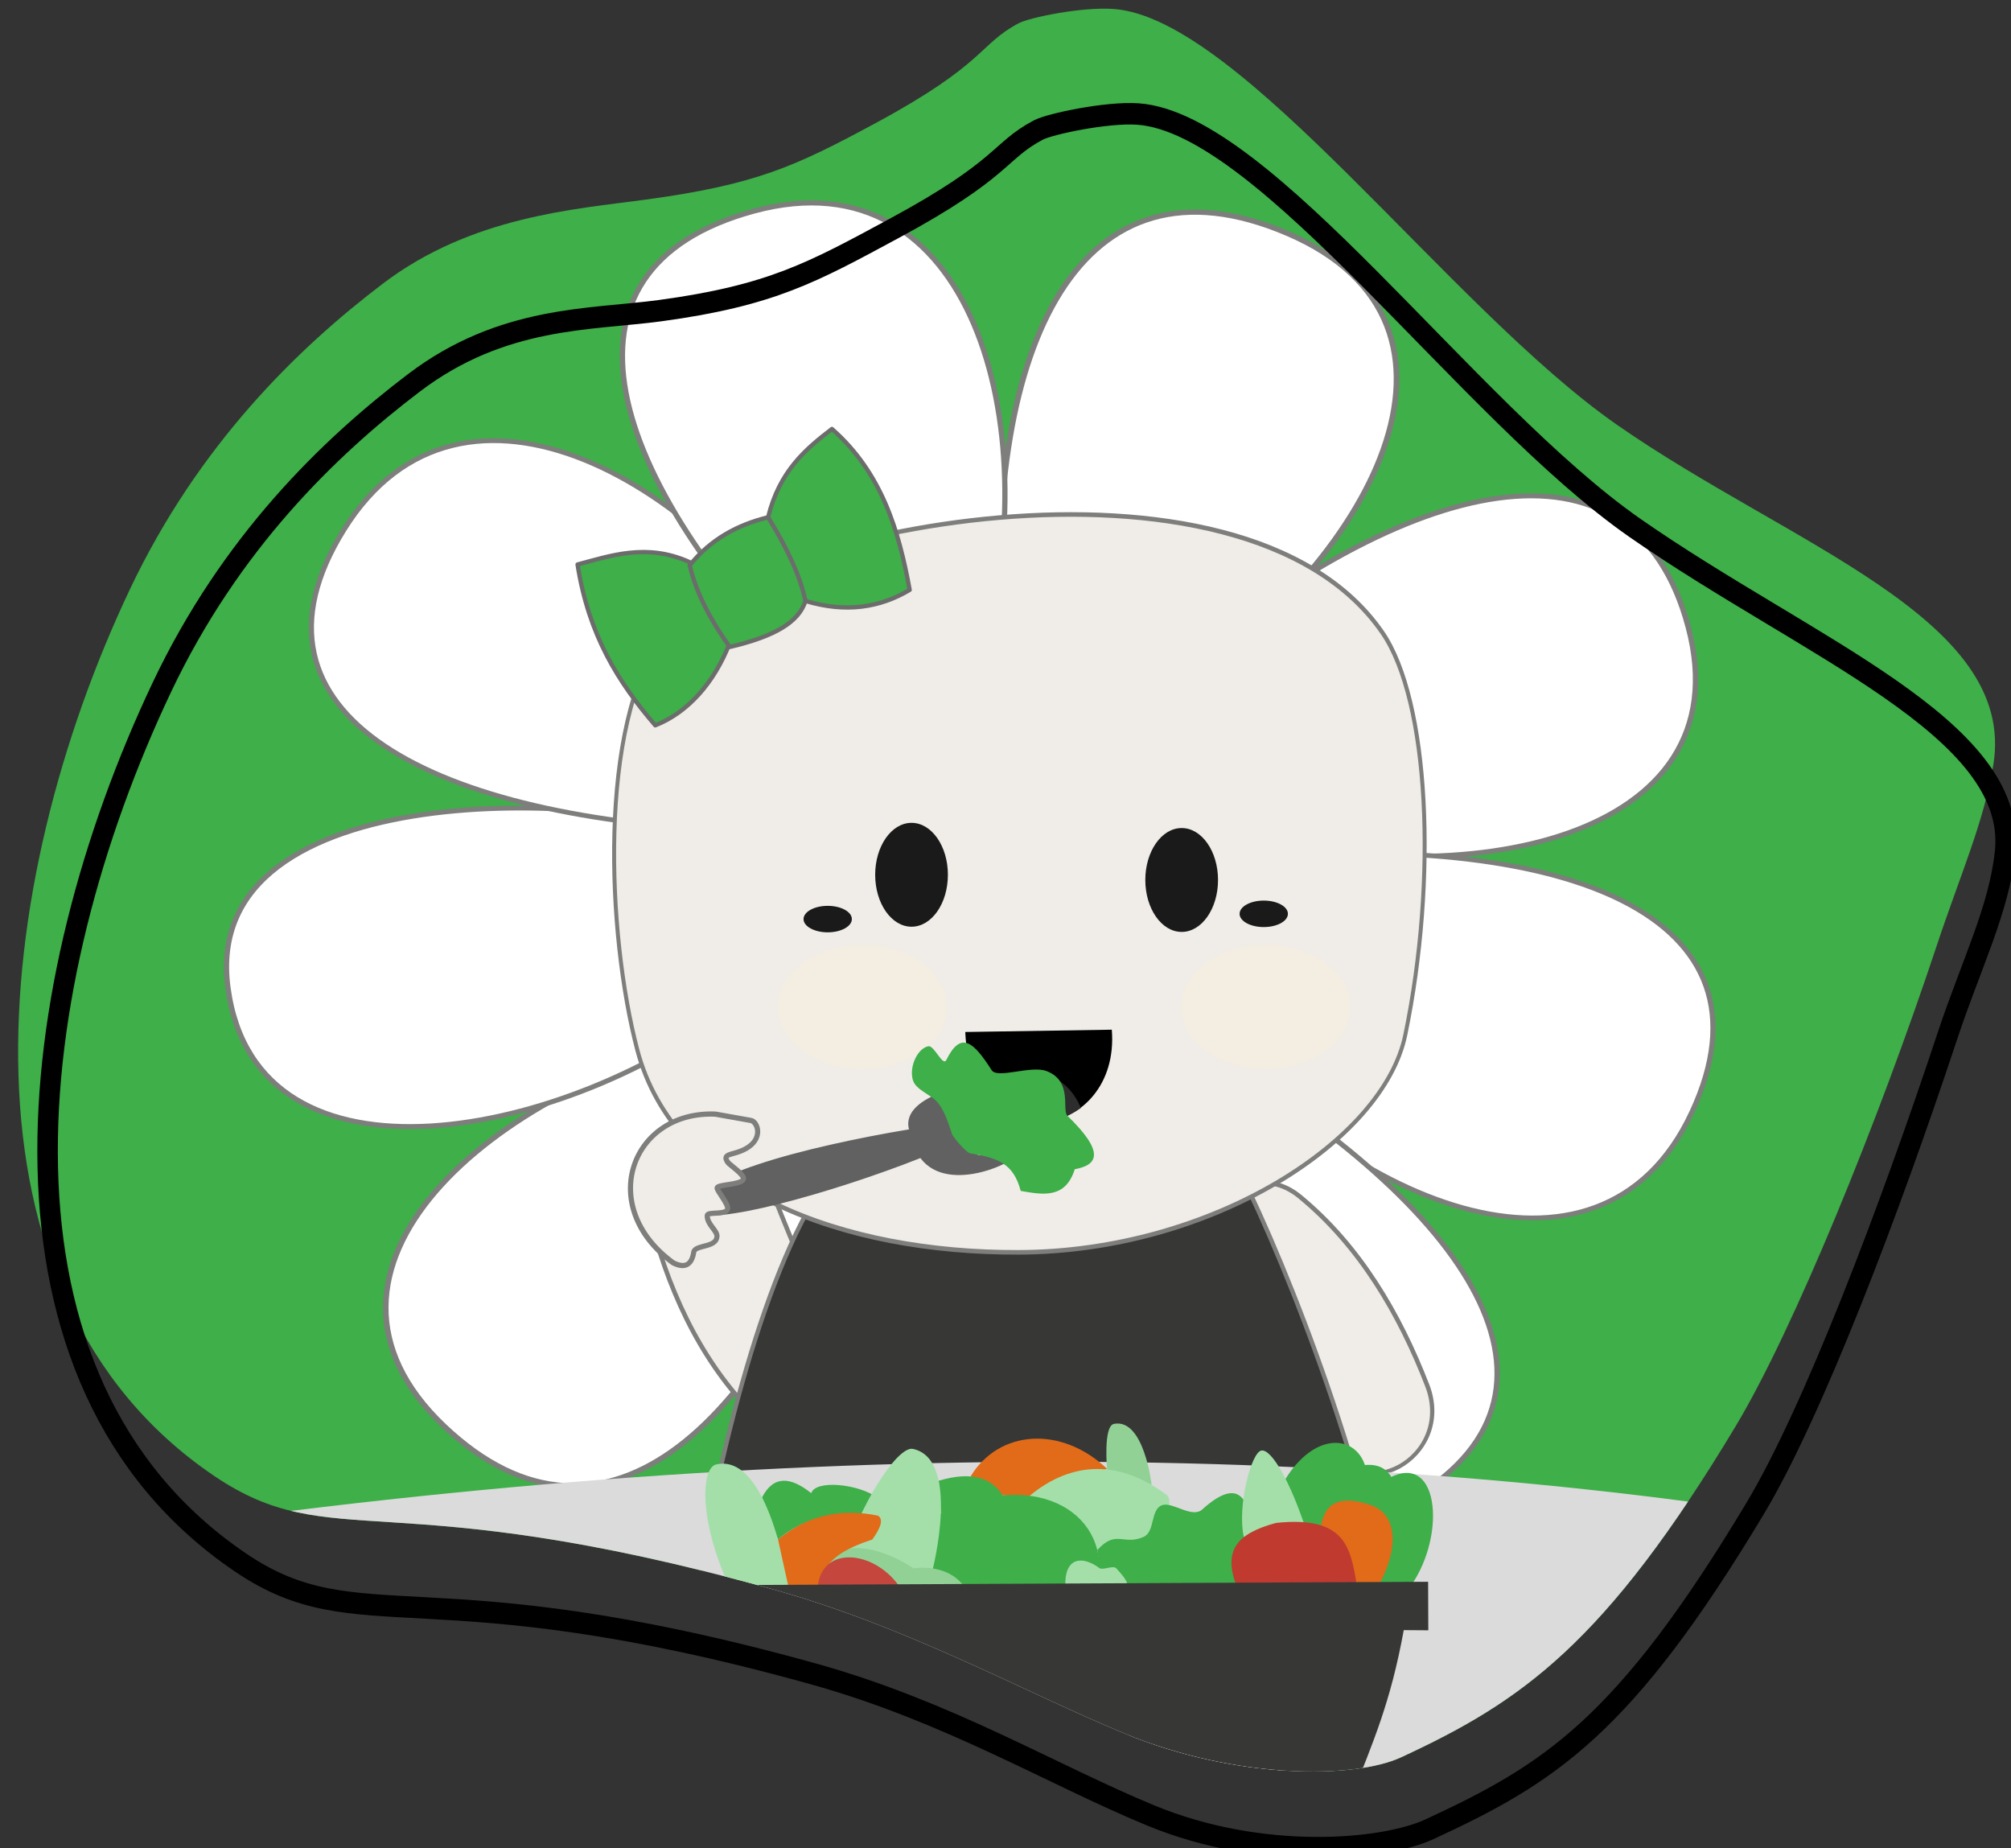 <?xml version="1.0" encoding="UTF-8" standalone="no"?>
<!DOCTYPE svg PUBLIC "-//W3C//DTD SVG 1.1//EN" "http://www.w3.org/Graphics/SVG/1.1/DTD/svg11.dtd">
<svg width="100%" height="100%" viewBox="0 0 234 215" version="1.1" xmlns="http://www.w3.org/2000/svg" xmlns:xlink="http://www.w3.org/1999/xlink" xml:space="preserve" xmlns:serif="http://www.serif.com/" style="fill-rule:evenodd;clip-rule:evenodd;stroke-linecap:round;stroke-linejoin:round;stroke-miterlimit:1.5;">
    <rect x="0" y="0" width="234" height="215" fill="#333333" stroke="none"/>
    <g transform="matrix(1,0,0,1,-9717.52,-247.783)">
        <g transform="matrix(1.815,0,0,1,-6425.26,0)">
            <g transform="matrix(0.052,0,0,0.095,9043.05,-43.213)">
                <g transform="matrix(3.183,0.107,-0.112,3.313,-4091.2,-1820.37)">
                    <path d="M588.522,1559.9C556.52,1584.77 519.263,1621.69 494.623,1675.98C444.262,1786.95 432.256,1938.27 538.754,2002.19C585.534,2030.27 606.049,2002.32 756.419,2037.09C809.28,2049.31 855.449,2072.06 894.462,2085.97C937.988,2101.49 983.864,2099.84 1001.6,2091.3C1047.41,2069.25 1079.05,2046.89 1126.83,1964.78C1147.92,1928.53 1177.99,1850.77 1198.4,1784.73C1206.43,1758.75 1215.08,1738.47 1217.9,1717.38C1225.18,1662.97 1136.18,1638.77 1067.97,1596.64C1001.4,1555.53 917.135,1451.03 867.627,1449.32C855.44,1448.9 835.385,1453.49 831.181,1455.78C815.869,1464.16 819.281,1470.95 777.053,1494.48C746.346,1511.58 731.596,1518.67 688.759,1525.63C661.862,1530.01 621.961,1533.91 588.522,1559.9Z" style="fill:rgb(62,175,73);"/>
                    <clipPath id="_clip1">
                        <path d="M588.522,1559.9C556.52,1584.77 519.263,1621.69 494.623,1675.98C444.262,1786.95 432.256,1938.27 538.754,2002.19C585.534,2030.27 606.049,2002.32 756.419,2037.09C809.28,2049.31 855.449,2072.06 894.462,2085.97C937.988,2101.49 983.864,2099.84 1001.6,2091.3C1047.41,2069.25 1079.05,2046.89 1126.83,1964.78C1147.92,1928.53 1177.99,1850.77 1198.4,1784.73C1206.43,1758.75 1215.08,1738.47 1217.9,1717.38C1225.18,1662.97 1136.18,1638.77 1067.97,1596.64C1001.4,1555.53 917.135,1451.03 867.627,1449.32C855.44,1448.9 835.385,1453.49 831.181,1455.78C815.869,1464.16 819.281,1470.95 777.053,1494.48C746.346,1511.58 731.596,1518.67 688.759,1525.63C661.862,1530.01 621.961,1533.91 588.522,1559.9Z"/>
                    </clipPath>
                    <g clip-path="url(#_clip1)">
                        <g transform="matrix(3.058,-0.099,0.081,2.3,-13216.1,-531.696)">
                            <g transform="matrix(1.08,0,0,1.08,-365.976,-85.645)">
                                <g transform="matrix(0.783,0,0,1,3973.93,-490.243)">
                                    <g transform="matrix(0.982,0,0,0.91,-86.332,1213.24)">
                                        <g transform="matrix(0.76,0.643,-0.65,0.766,534.577,-421.334)">
                                            <path d="M826,472L852,464C862.064,427.139 851.345,385.021 817.11,394.431C783.225,403.745 793.858,438.071 826,472Z" style="fill:white;stroke:rgb(126,126,125);stroke-width:0.85px;"/>
                                        </g>
                                        <g transform="matrix(-0.026,1,-1,-0.026,1375.88,-336.338)">
                                            <path d="M826,472L852,464C862.064,427.139 851.345,385.021 817.11,394.431C783.225,403.745 793.858,438.071 826,472Z" style="fill:white;stroke:rgb(126,126,125);stroke-width:0.81px;"/>
                                        </g>
                                        <g transform="matrix(-0.627,0.779,-0.779,-0.627,1780.34,160.505)">
                                            <path d="M826,472L852,464C862.064,427.139 851.345,385.021 817.11,394.431C783.225,403.745 793.858,438.071 826,472Z" style="fill:white;stroke:rgb(126,126,125);stroke-width:0.78px;"/>
                                        </g>
                                        <g transform="matrix(-0.971,0.238,-0.238,-0.971,1803,802.822)">
                                            <path d="M826,472L852,464C862.064,427.139 851.345,385.021 817.11,394.431C783.225,403.745 793.858,438.071 826,472Z" style="fill:white;stroke:rgb(126,126,125);stroke-width:0.8px;"/>
                                        </g>
                                        <g transform="matrix(-0.486,-0.874,0.874,-0.486,822.997,1506.8)">
                                            <path d="M826,472L852,464C862.064,427.139 851.345,385.021 817.11,394.431C783.225,403.745 793.858,438.071 826,472Z" style="fill:white;stroke:rgb(126,126,125);stroke-width:0.84px;"/>
                                        </g>
                                        <g transform="matrix(0.144,-0.99,0.99,0.144,229.56,1281.48)">
                                            <path d="M826,472L852,464C857.192,448.406 851.345,385.021 817.11,394.431C783.225,403.745 800.221,449.345 826,472Z" style="fill:white;stroke:rgb(126,126,125);stroke-width:0.8px;"/>
                                        </g>
                                        <g transform="matrix(0.715,-0.7,0.7,0.715,-104.921,744.477)">
                                            <path d="M826,472L852,464C862.064,427.139 851.345,385.021 817.11,394.431C783.225,403.745 793.858,438.071 826,472Z" style="fill:white;stroke:rgb(126,126,125);stroke-width:0.78px;"/>
                                        </g>
                                        <g transform="matrix(0.968,-0.006,0.005,1,24.943,12.985)">
                                            <path d="M826,472L852.853,466.484C862.917,429.623 851.345,385.021 817.11,394.431C783.225,403.745 793.858,438.071 826,472Z" style="fill:white;stroke:rgb(126,126,125);stroke-width:0.83px;"/>
                                        </g>
                                    </g>
                                    <g transform="matrix(1,0,0,1,-89.669,1169.64)">
                                        <path d="M815,633L841,636C841.891,642.733 841.493,648.694 840,654C839.17,656.951 832.013,657.947 829,655C822.576,648.716 817.832,641.428 815,633Z" style="fill:rgb(240,237,232);stroke:rgb(126,126,125);stroke-width:0.64px;"/>
                                    </g>
                                    <g transform="matrix(-1,0,0,1,1614.33,1169.64)">
                                        <path d="M815,633L841,636C841.891,642.733 841.493,648.694 840,654C839.17,656.951 832.013,657.947 829,655C822.576,648.716 817.832,641.428 815,633Z" style="fill:rgb(240,237,232);stroke:rgb(126,126,125);stroke-width:0.64px;"/>
                                    </g>
                                    <g transform="matrix(-0.629,-0.606,0.694,-0.72,903.468,2661.75)">
                                        <path d="M799,577C812.522,580.541 822.043,582.361 832,585C841.577,587.539 841.144,600.204 830,601C816.828,601.941 803.88,598.796 792,594C780.151,589.217 785.284,573.408 799,577Z" style="fill:rgb(240,237,232);stroke:rgb(126,126,125);stroke-width:0.68px;"/>
                                    </g>
                                    <g transform="matrix(0.531,0.693,-0.794,0.608,751.557,816.03)">
                                        <path d="M799,577C812.522,580.541 822.043,582.361 832,585C841.577,587.539 841.144,600.204 830,601C816.828,601.941 803.88,598.796 792,594C780.151,589.217 785.284,573.408 799,577Z" style="fill:rgb(240,237,232);stroke:rgb(126,126,125);stroke-width:0.68px;"/>
                                    </g>
                                    <g transform="matrix(0.988,0,0,0.982,-82.073,1183.41)">
                                        <path d="M816.604,554.905C807.497,571.592 800.732,602.717 798,625C808.708,635.846 873.248,643.625 906,625C904.028,602.124 891.739,568.862 883.388,551.343C858.012,551.609 847.09,550.665 816.604,554.905Z" style="fill:rgb(55,55,54);stroke:rgb(126,126,125);stroke-width:0.65px;"/>
                                    </g>
                                    <g transform="matrix(0.661,0.121,-0.14,0.762,155.319,1129.37)">
                                        <path d="M939.981,524.238C929.179,543.251 939.582,582.67 950.837,603.401C964.6,628.75 1004.07,634.563 1042.44,628.357C1084.66,621.529 1117.87,594.638 1118.42,573.869C1119.24,543.226 1110.29,509.981 1097.33,498.764C1058.35,465.033 952.844,501.597 939.981,524.238Z" style="fill:rgb(240,237,232);stroke:rgb(126,126,125);stroke-width:0.88px;"/>
                                    </g>
                                    <g transform="matrix(1,0,0,1,-87.725,1183.25)">
                                        <g transform="matrix(1.138,0,0,1.196,-554.897,-94.172)">
                                            <ellipse cx="1215.29" cy="492.568" rx="4.78" ry="6.455" style="fill:rgb(26,26,26);"/>
                                        </g>
                                        <g transform="matrix(1.138,0,0,1.196,-514.482,-93.395)">
                                            <ellipse cx="1215.29" cy="492.568" rx="4.78" ry="6.455" style="fill:rgb(26,26,26);"/>
                                        </g>
                                        <g transform="matrix(1.273,0,0,1.903,-716.458,-462.744)">
                                            <ellipse cx="1207.55" cy="513.576" rx="9.969" ry="4.861" style="fill:rgb(254,237,209);fill-opacity:0.25;"/>
                                        </g>
                                        <g transform="matrix(1.273,0,0,1.903,-656.108,-462.744)">
                                            <ellipse cx="1207.55" cy="513.576" rx="9.969" ry="4.861" style="fill:rgb(254,237,209);fill-opacity:0.25;"/>
                                        </g>
                                        <g transform="matrix(1.099,0,0,2.103,-506.065,-545.95)">
                                            <ellipse cx="1202.57" cy="498.086" rx="3.289" ry="0.936" style="fill:rgb(26,26,26);"/>
                                        </g>
                                        <g transform="matrix(1.099,0,0,2.103,-440.826,-546.727)">
                                            <ellipse cx="1202.57" cy="498.086" rx="3.289" ry="0.936" style="fill:rgb(26,26,26);"/>
                                        </g>
                                        <g transform="matrix(1,0,0,1,-131.993,-917.201)">
                                            <path d="M968.134,1435.51L990.058,1435.17C991.396,1451.56 968.988,1455.35 968.134,1435.51Z"/>
                                        </g>
                                    </g>
                                    <g transform="matrix(0.855,0.131,-0.131,0.855,-80.117,1134.22)">
                                        <g transform="matrix(0.988,-0.157,0.157,0.988,114.725,119.92)">
                                            <path d="M825.787,435.959C827.782,428.096 832.261,424.333 836.908,420.847C845.502,428.438 848.39,438.406 850.199,448.57C845.04,451.589 839.137,452.492 832.168,450.367L825.787,435.959Z" style="fill:rgb(62,175,73);stroke:rgb(108,108,108);stroke-width:0.74px;"/>
                                        </g>
                                        <g transform="matrix(-0.496,0.868,0.868,0.496,1017.51,-501.171)">
                                            <path d="M824.548,435.735C826.544,427.871 832.261,424.333 836.908,420.847C845.248,429.915 848.395,439.007 850.199,448.57C845.04,451.589 838.184,452.017 831.216,449.891L824.548,435.735Z" style="fill:rgb(62,175,73);stroke:rgb(108,108,108);stroke-width:0.74px;"/>
                                        </g>
                                        <g transform="matrix(0.988,-0.157,0.157,0.988,114.725,119.92)">
                                            <path d="M812.181,444.133C815.828,439.691 820.486,437.204 825.787,435.959C829.148,441.417 831.295,446.159 832.168,450.367C830.998,453.983 826.91,456.4 819.037,458.199C815.841,453.73 813.338,449.057 812.181,444.133Z" style="fill:rgb(62,175,73);stroke:rgb(108,108,108);stroke-width:0.74px;"/>
                                        </g>
                                    </g>
                                    <g transform="matrix(1,0,0,1,-219.67,266.065)">
                                        <path d="M970.124,1443.47C972.325,1447.81 978.273,1451.56 985.385,1446.79C983.124,1441.47 977.94,1439.9 970.124,1443.47Z" style="fill:rgb(45,45,45);"/>
                                    </g>
                                </g>
                                <g transform="matrix(0.277,-0.227,0.227,0.45,2572.72,1665.64)">
                                    <path d="M5546.42,1847.33C5545.94,1852.8 5590.77,1863.73 5623.61,1868.83C5624.77,1881.93 5653.62,1884.61 5654.45,1882.07C5655.23,1879.66 5640.72,1878.71 5641.11,1875.93C5641.24,1875 5654.8,1877.81 5655.47,1876.52C5656.11,1875.28 5641.19,1873.06 5641.86,1871.13C5642.28,1869.92 5655.33,1873.18 5655.97,1871.92C5656.56,1870.76 5642.92,1867.65 5643.02,1866.38C5643.13,1865.08 5656.38,1867.99 5656.5,1867.13C5656.69,1865.8 5644.05,1862.72 5643.96,1861.25C5643.9,1860.31 5656.78,1862.32 5656.73,1861.38C5656.66,1859.94 5629.69,1850.65 5625.7,1860.4C5591.63,1848.89 5547.31,1837.2 5546.42,1847.33Z" style="fill:rgb(97,97,97);"/>
                                </g>
                                <g transform="matrix(-0.564,0.793,0.588,0.681,5540.37,-879.932)">
                                    <path d="M2260.41,457.975L2263.06,453.52C2270.53,444.05 2283.78,449.536 2282.31,463.568C2281.83,465.333 2280.86,465.891 2279.18,464.685C2278.22,464.372 2276.7,466.754 2275.51,465.765C2274.82,465.194 2275.22,463.5 2274.24,462.606C2273.81,462.214 2272.44,464.726 2271.64,464.18C2271.07,463.794 2270.79,461.209 2270.48,460.967C2270.09,460.665 2267.98,463.249 2267.16,463.006C2266.52,462.817 2266.95,460.054 2266.86,459.646C2266.57,458.362 2266.07,458.961 2264.97,459.646C2261.32,461.92 2259.77,458.917 2260.41,457.975Z" style="fill:rgb(240,237,232);stroke:rgb(126,126,125);stroke-width:0.74px;"/>
                                </g>
                                <g transform="matrix(0.07,0.418,-0.288,0.079,4709.78,-1293.65)">
                                    <path d="M5690.24,1858.78C5690.52,1849.4 5686.72,1845.57 5671.54,1857.22C5669.15,1859.06 5660.21,1852.17 5654.81,1861.62C5651.61,1867.23 5653.93,1881.44 5650.44,1882.93C5639.51,1887.62 5634.65,1891.58 5643.66,1899.71C5645.77,1901.61 5637.79,1903.2 5637.68,1905.5C5637.49,1909.64 5642.75,1914.51 5647.6,1914.4C5650.52,1914.34 5652.22,1911.74 5655.49,1908.21C5658.77,1904.66 5664.97,1904.22 5669.4,1903.57C5670.38,1903.43 5676.63,1899.65 5677.15,1898.16C5680.66,1888.06 5683.58,1882.13 5693.65,1881.6C5696.58,1873.27 5699.7,1864.9 5690.24,1858.78Z" style="fill:rgb(62,175,73);"/>
                                </g>
                            </g>
                            <g transform="matrix(0.794,0,0,1.265,351.212,-832.806)">
                                <path d="M5450.17,1688.93C5367.72,1676.68 5272.47,1675.64 5160.85,1688.93L5160.85,1734.24L5450.17,1734.24L5450.17,1688.93Z" style="fill:rgb(219,219,219);"/>
                            </g>
                            <g transform="matrix(0.592,0,0,0.592,1701.91,299.723)">
                                <g transform="matrix(0.783,0,0,1,412.471,-375.33)">
                                    <path d="M5637.86,2054.67C5645.57,2042.11 5662.48,2040.83 5675.08,2052.65L5656,2060.3L5646.59,2059.85L5637.86,2054.67Z" style="fill:rgb(225,107,25);"/>
                                </g>
                                <g transform="matrix(0.783,0,0,1,412.471,-375.33)">
                                    <path d="M5675.08,2052.86C5675.08,2052.86 5674,2041.06 5676.95,2040.48C5685.18,2038.87 5687.24,2056.99 5687.24,2056.99L5675.08,2052.86Z" style="fill:rgb(145,209,149);"/>
                                </g>
                                <g transform="matrix(0.783,0,0,1,412.471,-375.33)">
                                    <path d="M5672.42,2074.68C5675.63,2072.22 5679.94,2073.49 5684.63,2074.14C5690.35,2069.52 5693.74,2061.53 5691.3,2059.71C5678.8,2050.43 5665.71,2050.18 5653.69,2060.19C5662.89,2062.21 5669.95,2066.39 5672.42,2074.68Z" style="fill:rgb(164,223,170);"/>
                                </g>
                                <g transform="matrix(0.783,0,0,1,412.471,-375.33)">
                                    <path d="M5672.55,2084.21C5672.88,2080.35 5672.92,2077.01 5672.42,2074.68C5677.58,2069.02 5679.49,2073.54 5685.04,2071.13C5688.29,2069.72 5686.81,2063.51 5690.24,2062.48C5693.06,2061.64 5698.31,2066.15 5701.04,2063.7C5710.45,2055.29 5712.34,2060.93 5713.92,2063.7L5710.31,2084.22C5710.31,2084.22 5673.01,2084.76 5672.55,2084.21Z" style="fill:rgb(62,175,73);"/>
                                </g>
                                <g transform="matrix(0.783,0,0,1,412.471,-375.33)">
                                    <path d="M5723.61,2055.68L5726.76,2069.34L5747.76,2072.76L5753.02,2055.52C5751.69,2052.84 5749.39,2051.29 5745.46,2051.64C5742.67,2043.44 5731.68,2042.58 5723.61,2055.68Z" style="fill:rgb(62,175,73);"/>
                                </g>
                                <g transform="matrix(0.783,0,0,1,412.471,-375.33)">
                                    <path d="M5712.42,2071.2C5710.52,2062.97 5714.42,2048.06 5717.24,2047.7C5720.06,2047.33 5725.16,2056.38 5729.34,2069.01L5712.42,2071.2Z" style="fill:rgb(164,223,170);"/>
                                </g>
                                <g transform="matrix(0.783,0,0,1,412.471,-375.33)">
                                    <path d="M5745.46,2084.22L5751.17,2055.68C5765.54,2047 5767.93,2070.11 5758.12,2084.22L5745.46,2084.22Z" style="fill:rgb(62,175,73);"/>
                                </g>
                                <g transform="matrix(0.783,0,0,1,412.471,-375.33)">
                                    <path d="M5733.47,2068C5734.87,2060.62 5740.17,2060.32 5746.77,2062.4C5754.8,2064.92 5754.5,2074.93 5749.23,2084.22L5738.83,2084.22L5733.47,2068Z" style="fill:rgb(225,107,25);"/>
                                </g>
                                <g transform="matrix(0.783,0,0,1,412.471,-375.33)">
                                    <path d="M5710.31,2084.22L5743.24,2084.22C5741.53,2074.03 5740.17,2065.35 5721.19,2067.34C5710.11,2070.3 5706.97,2075.02 5710.31,2084.22Z" style="fill:rgb(192,58,47);"/>
                                </g>
                                <g transform="matrix(0.783,0,0,1,412.471,-375.33)">
                                    <path d="M5629.12,2055.89C5638.39,2053.16 5643.57,2055.24 5646.59,2059.85L5629.71,2064.57L5629.12,2055.89Z" style="fill:rgb(62,175,73);"/>
                                </g>
                                <g transform="matrix(0.783,0,0,1,412.471,-375.33)">
                                    <path d="M5629.71,2064.57L5624.65,2084.22L5672.55,2084.22C5676.35,2065.55 5657.05,2052.06 5629.71,2064.57Z" style="fill:rgb(62,175,73);"/>
                                </g>
                                <g transform="matrix(0.783,0,0,1,412.471,-375.33)">
                                    <path d="M5580.91,2060.4L5585.27,2071.82C5592.92,2065.37 5601.77,2064.35 5611.18,2065.11C5611.18,2065.11 5612.73,2060.7 5612.53,2060.56C5607.23,2056.68 5595.47,2055.57 5594.34,2059.26C5588.71,2054.78 5584.04,2054.38 5580.91,2060.4Z" style="fill:rgb(62,175,73);"/>
                                </g>
                                <g transform="matrix(0.783,0,0,1,412.471,-375.33)">
                                    <path d="M5603.65,2075.11C5609.58,2058.93 5618.38,2046.45 5622.11,2047.26C5635.34,2050.12 5627.36,2080.45 5627.36,2080.45C5618.94,2080.84 5611.34,2077.8 5603.65,2075.11Z" style="fill:rgb(164,223,170);"/>
                                </g>
                                <g transform="matrix(0.783,0,0,1,412.471,-375.33)">
                                    <path d="M5635.79,2084.22L5618.15,2084.22L5595.25,2080.48C5602.73,2068.6 5617.54,2076.48 5622.26,2079.64C5627.98,2078.9 5633.12,2080.67 5635.79,2084.22Z" style="fill:rgb(145,209,149);"/>
                                </g>
                                <g transform="matrix(0.783,0,0,1,412.471,-375.33)">
                                    <path d="M5571.79,2084.22C5563.5,2066.06 5564.38,2052.39 5568.38,2051.47C5582.75,2048.19 5588.02,2084.22 5588.02,2084.22L5571.79,2084.22Z" style="fill:rgb(164,223,170);"/>
                                </g>
                                <g transform="matrix(0.783,0,0,1,412.471,-375.33)">
                                    <path d="M5588.02,2084.22L5585.27,2071.82C5593.52,2065.08 5602.69,2063.34 5612.55,2065.36C5614.14,2066.35 5613.29,2068.69 5611.01,2071.82C5603.7,2074.25 5597.44,2077.38 5596.73,2084.22L5588.02,2084.22Z" style="fill:rgb(225,107,25);"/>
                                </g>
                                <g transform="matrix(0.783,0,0,1,412.471,-375.33)">
                                    <path d="M5618.15,2084.22C5611.19,2074.74 5597.54,2073.58 5596.17,2084.22" style="fill:rgb(196,70,61);"/>
                                </g>
                                <g transform="matrix(0.783,0,0,1,412.471,-375.33)">
                                    <path d="M5663.69,2084.22C5663.5,2076.77 5668.23,2076.05 5673.02,2079.6C5673.85,2080.22 5676.76,2078.77 5677.57,2079.62C5678.31,2080.41 5682.11,2084.4 5679.88,2084.46L5663.69,2084.22Z" style="fill:rgb(164,223,170);"/>
                                </g>
                                <g transform="matrix(0.783,0,0,1,412.471,-375.33)">
                                    <path d="M5571.28,2096.54C5577.06,2113.57 5584.21,2129 5592.15,2141.55L5741.78,2141.67C5747.69,2126.72 5752.46,2116.07 5756.06,2096.41L5762.76,2096.46L5762.71,2083.3L5563.14,2084.22L5563.39,2096.59L5571.28,2096.54Z" style="fill:rgb(55,55,54);"/>
                                </g>
                            </g>
                        </g>
                    </g>
                </g>
                <g transform="matrix(3.183,0.107,-0.112,3.313,-4058.98,-1704.12)">
                    <path d="M590.49,1561.42C558.488,1586.29 521.536,1622.79 496.896,1677.09C446.535,1788.05 432.368,1935.27 538.865,1999.19C585.645,2027.27 611.274,1998.28 761.644,2033.05C814.504,2045.27 855.267,2067.27 894.28,2081.18C937.806,2096.7 984.49,2091.3 1002.23,2082.76C1048.04,2060.71 1076.21,2042.46 1123.99,1960.36C1145.09,1924.11 1172.04,1849.02 1192.44,1782.98C1200.47,1757 1210.76,1735.78 1212.24,1714.56C1215.42,1668.8 1133.16,1641.91 1064.95,1599.79C998.379,1558.67 916.661,1454.79 867.152,1453.09C854.966,1452.67 833.086,1457.91 828.882,1460.21C813.569,1468.58 816.421,1474.91 774.193,1498.43C743.486,1515.54 727.753,1524.68 684.916,1531.65C658.019,1536.02 623.929,1535.43 590.49,1561.42Z" style="fill:none;stroke:black;stroke-width:7.93px;"/>
                </g>
            </g>
        </g>
    </g>
</svg>
